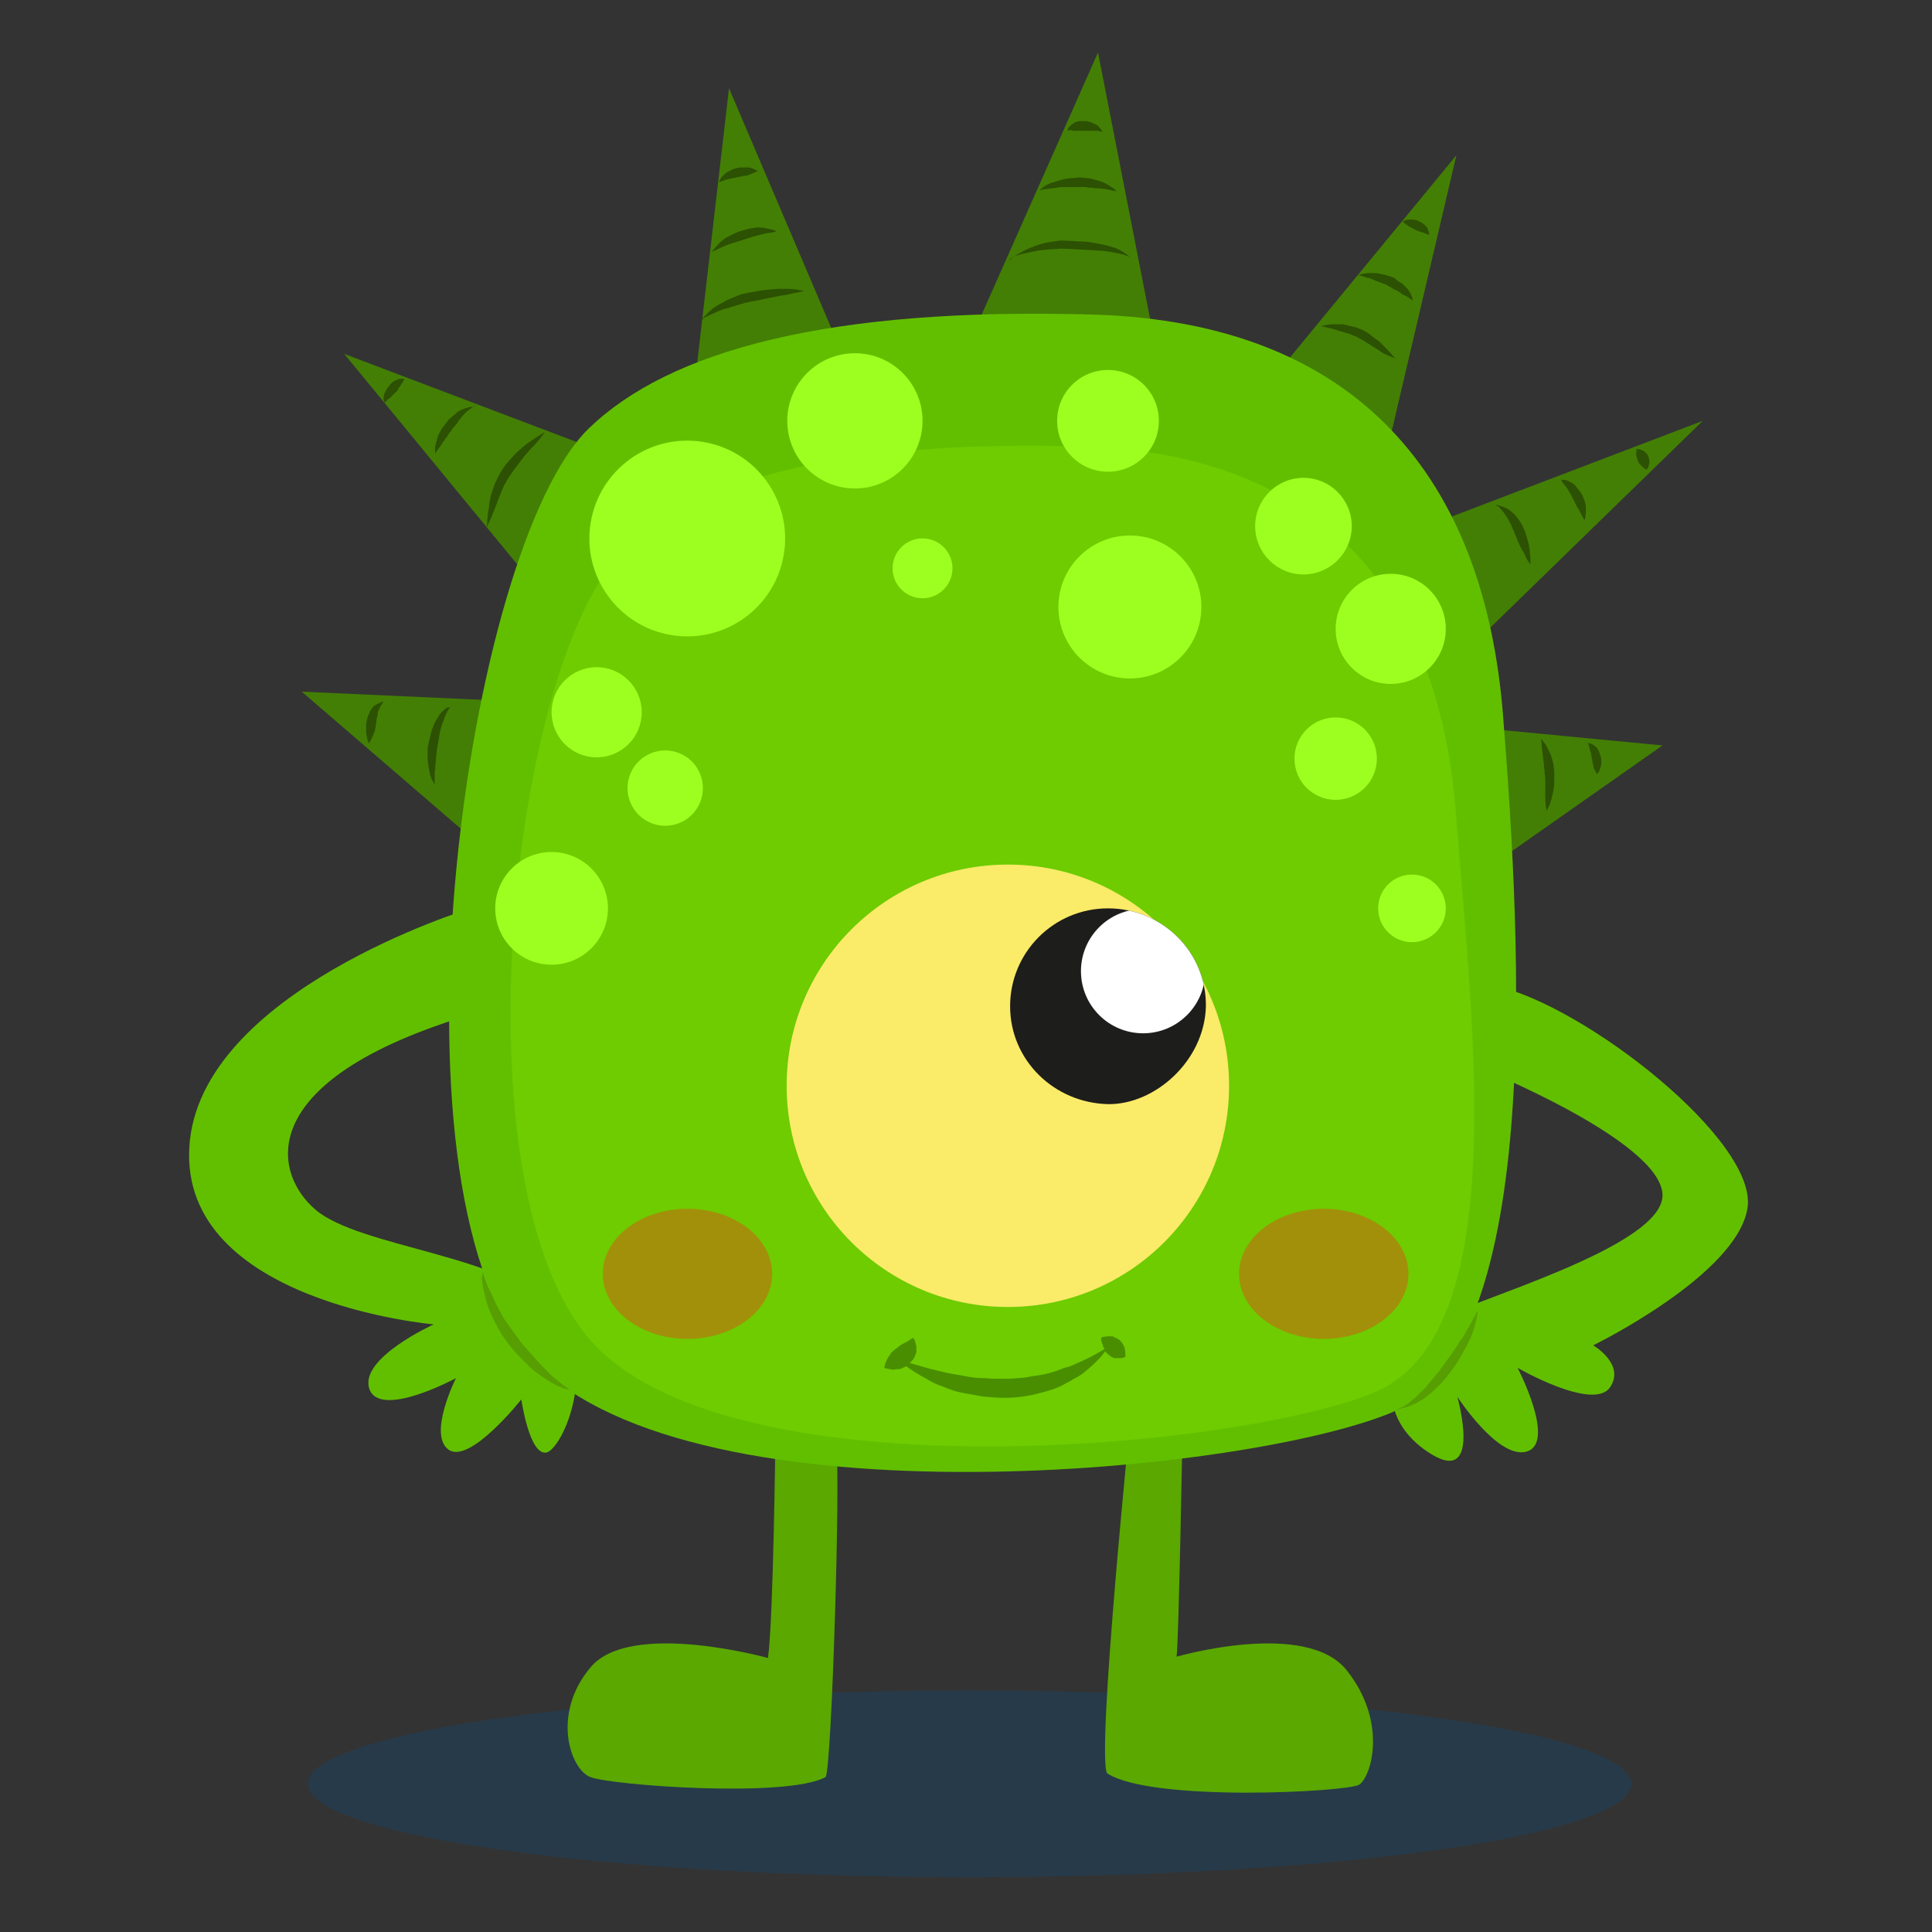 <?xml version="1.0" encoding="utf-8"?>
<!-- Generator: Adobe Illustrator 22.0.0, SVG Export Plug-In . SVG Version: 6.00 Build 0)  -->
<svg version="1.1" id="Layer_1" xmlns="http://www.w3.org/2000/svg" xmlns:xlink="http://www.w3.org/1999/xlink" x="0px" y="0px"
	 viewBox="0 0 600 600" style="enable-background:new 0 0 600 600;" xml:space="preserve">
<rect x="0" y="0" width="600" height="600" fill="#333333" stroke="none"/>
<style type="text/css">
	.st0{fill:#437F04;}
	.st1{fill:#2C5102;}
	.st2{opacity:0.23;fill:#045495;enable-background:new    ;}
	.st3{fill:#62BF00;}
	.st4{fill:#5AA800;}
	.st5{fill:#6ECC00;}
	.st6{fill:#569E02;}
	.st7{fill:#FAEB69;}
	.st8{fill:#1D1D1B;}
	.st9{clip-path:url(#SVGID_3_);fill:#FFFFFF;}
	.st10{opacity:0.51;fill:#D45614;enable-background:new    ;}
	.st11{fill:#498E00;}
	.st12{fill:#9DFF1F;}
</style>
<g>
	<g>
		<g>
			<polygon class="st0" points="149.3,262.7 93.7,214.8 162,217.9 			"/>
			<g>
				<g>
					<g>
						<g>
							<path class="st1" d="M139.8,219.5c0,0-0.2,0.4-0.6,1s-0.8,1.4-1.2,2.5c-0.2,0.6-0.4,1.2-0.6,1.6c-0.2,0.6-0.4,1.2-0.6,2.1
								c-0.2,0.6-0.4,1.4-0.4,2.1c-0.2,0.6-0.2,1.4-0.4,2.3c-0.2,0.8-0.2,1.4-0.4,2.3c0,0.8-0.2,1.4-0.2,2.3c0,0.6-0.2,1.4-0.2,2.1
								c0,0.6,0,1.2-0.2,1.9c0,1.2,0,2.1,0,2.9c0,0.6,0,1,0,1s-0.2-0.4-0.6-1s-0.8-1.6-1-2.9c-0.2-0.6-0.2-1.2-0.4-2.1
								c0-0.6-0.2-1.4-0.2-2.3c0-0.8,0-1.6,0-2.5c0-0.8,0.2-1.6,0.4-2.5c0.2-0.8,0.4-1.6,0.6-2.5c0.2-0.8,0.4-1.4,0.8-2.3
								c0.2-0.8,0.6-1.4,1-2.1c0.4-0.6,0.8-1.2,1-1.6c0.8-1,1.6-1.6,2.3-2.1C139.4,219.7,139.8,219.5,139.8,219.5z"/>
						</g>
					</g>
				</g>
			</g>
			<g>
				<g>
					<g>
						<g>
							<path class="st1" d="M119.1,217.9c0,0-0.2,0.2-0.4,0.6c-0.2,0.4-0.6,0.8-0.8,1.4c-0.2,0.2-0.2,0.6-0.4,0.8
								c-0.2,0.4-0.2,0.6-0.2,1s-0.2,0.8-0.2,1.2c-0.2,0.4-0.2,0.8-0.2,1.2s-0.2,0.8-0.2,1.2s-0.2,0.8-0.2,1.2s-0.2,0.8-0.4,1.2
								c-0.2,0.4-0.2,0.8-0.4,1c-0.2,0.6-0.6,1.2-0.8,1.6c-0.2,0.4-0.4,0.6-0.4,0.6s0-0.2-0.2-0.6c-0.2-0.4-0.2-1-0.4-1.6
								c0-0.4-0.2-0.8-0.2-1c0-0.4,0-0.8,0-1.2s0-0.8,0-1.4c0-0.4,0.2-1,0.2-1.4c0.2-0.4,0.2-1,0.4-1.4c0.2-0.4,0.4-0.8,0.6-1.4
								c0.2-0.4,0.6-0.8,0.8-1.2c0.2-0.4,0.6-0.6,1-0.8c0.6-0.4,1.2-0.6,1.6-0.8C118.6,217.9,119.1,217.9,119.1,217.9z"/>
						</g>
					</g>
				</g>
			</g>
		</g>
		<g>
			<polygon class="st0" points="165.1,180.7 106.9,109.9 185.5,139.7 			"/>
			<g>
				<g>
					<g>
						<g>
							<path class="st1" d="M169.2,134.2c0,0-1.2,1.9-3.5,4.3c-0.6,0.6-1.2,1.2-1.9,2.1c-0.6,0.6-1.2,1.4-1.9,2.3
								c-0.6,0.8-1.2,1.6-1.9,2.5c-0.6,0.8-1.2,1.6-1.9,2.7c-0.6,0.8-1,1.9-1.6,2.7c-0.4,1-0.8,1.9-1.2,2.9c-0.4,1-0.8,1.9-1,2.7
								c-0.4,0.8-0.6,1.6-1,2.5c-0.6,1.6-1.2,2.9-1.6,3.7c-0.4,0.8-0.6,1.4-0.6,1.4s0-0.6,0.2-1.6c0-1,0.2-2.3,0.4-4.1
								c0.2-0.8,0.2-1.6,0.4-2.7c0.2-1,0.4-2.1,0.8-3.1c0.4-1,0.6-2.1,1.2-3.1c0.4-1,1-2.1,1.6-3.1s1.2-1.9,2.1-2.9
								c0.8-0.8,1.4-1.6,2.3-2.5c0.8-0.8,1.6-1.4,2.3-2.1c0.8-0.6,1.4-1.2,2.1-1.6C167.4,135.2,169.2,134.2,169.2,134.2z"/>
						</g>
					</g>
				</g>
			</g>
			<g>
				<g>
					<g>
						<g>
							<path class="st1" d="M147.8,125.9c0,0-0.2,0.2-0.8,0.4c-0.4,0.2-1,0.8-1.9,1.4c-0.4,0.2-0.6,0.6-1,1s-0.8,0.8-1,1.2
								c-0.4,0.4-0.8,0.8-1,1.4c-0.4,0.4-0.8,1-1.2,1.4c-0.4,0.4-0.8,1-1,1.4c-0.4,0.4-0.8,1-1,1.4c-0.4,0.4-0.6,0.8-1,1.4
								c-0.4,0.4-0.6,0.8-0.8,1.2c-0.6,0.8-1,1.4-1.4,1.9s-0.6,0.8-0.6,0.8s0-0.4,0-1c0-0.6,0-1.4,0.4-2.5c0.2-0.4,0.2-1,0.4-1.6
								c0.2-0.6,0.4-1,0.8-1.6c0.2-0.6,0.6-1.2,1-1.6c0.4-0.6,0.8-1,1.2-1.6c0.4-0.6,0.8-1,1.4-1.4c0.4-0.4,1-0.8,1.4-1.2
								c0.4-0.4,1-0.8,1.6-1c0.6-0.2,1-0.6,1.6-0.6c1-0.4,1.9-0.4,2.5-0.4C147.4,125.7,147.8,125.9,147.8,125.9z"/>
						</g>
					</g>
				</g>
			</g>
			<g>
				<g>
					<g>
						<g>
							<path class="st1" d="M125.6,117.7c0,0-0.4,0.8-0.8,1.4c-0.2,0.2-0.2,0.4-0.4,0.6c-0.2,0.2-0.2,0.4-0.4,0.6
								c-0.2,0.2-0.4,0.4-0.4,0.8c-0.2,0.2-0.4,0.4-0.6,0.6l-0.6,0.6c-0.2,0.2-0.4,0.4-0.6,0.6s-0.4,0.4-0.6,0.6s-0.4,0.4-0.6,0.4
								c-0.4,0.4-0.6,0.6-0.8,0.8c-0.2,0.2-0.4,0.4-0.4,0.4s0-0.2-0.2-0.6c0-0.4-0.2-0.8,0-1.4c0-0.2,0-0.6,0.2-0.8
								c0-0.2,0.2-0.6,0.4-0.8c0.2-0.4,0.2-0.6,0.4-0.8l0.6-0.8c0.2-0.2,0.4-0.6,0.6-0.8c0.2-0.2,0.6-0.4,0.8-0.6
								c0.2-0.2,0.6-0.4,0.8-0.4c0.2-0.2,0.6-0.2,0.8-0.4C124.8,117.5,125.6,117.7,125.6,117.7z"/>
						</g>
					</g>
				</g>
			</g>
		</g>
		<g>
			<polygon class="st0" points="445.9,162.3 528.8,130.7 457.4,200.2 			"/>
			<g>
				<g>
					<g>
						<g>
							<path class="st1" d="M464.6,156.8c0,0,0.4,0,1,0.2c0.6,0.2,1.4,0.4,2.5,1c0.4,0.2,1,0.6,1.4,1c0.4,0.4,1,0.8,1.4,1.4
								c0.4,0.6,0.8,1,1.2,1.6c0.4,0.6,0.6,1.2,1,1.9c0.2,0.6,0.6,1.2,0.8,2.1c0.2,0.6,0.4,1.2,0.6,2.1c0.2,0.6,0.4,1.2,0.4,1.9
								c0.2,0.6,0.2,1.2,0.2,1.6c0.2,1,0.2,2.1,0.2,2.7c0,0.6,0,1,0,1s-0.2-0.4-0.6-0.8c-0.4-0.6-0.8-1.2-1.2-2.3
								c-0.2-0.4-0.4-1-0.8-1.4c-0.2-0.6-0.6-1-0.8-1.6c-0.2-0.6-0.6-1.2-0.8-1.9c-0.2-0.6-0.6-1.2-0.8-1.9
								c-0.2-0.6-0.6-1.2-0.8-1.9c-0.2-0.6-0.6-1.2-0.8-1.6c-0.2-0.6-0.6-1-0.8-1.4c-0.4-0.4-0.6-1-0.8-1.2
								c-0.6-0.8-1.2-1.4-1.6-1.9C464.8,157.2,464.6,156.8,464.6,156.8z"/>
						</g>
					</g>
				</g>
			</g>
			<g>
				<g>
					<g>
						<g>
							<path class="st1" d="M484.8,149c0,0,0.2,0,0.8,0c0.4,0,1.2,0.2,1.9,0.6c0.4,0.2,0.8,0.4,1,0.6c0.4,0.2,0.8,0.6,1,1
								c0.4,0.4,0.6,0.8,1,1.2c0.2,0.4,0.6,0.8,0.8,1.2c0.2,0.4,0.4,0.8,0.6,1.4c0.2,0.4,0.4,1,0.4,1.4c0.2,0.4,0.2,1,0.2,1.4
								s0,0.8,0,1.2c0,0.8-0.2,1.4-0.2,1.9c-0.2,0.4-0.2,0.6-0.2,0.6s-0.2-0.2-0.4-0.6c-0.2-0.4-0.6-1-0.8-1.6
								c-0.2-0.2-0.4-0.6-0.6-1c-0.2-0.4-0.4-0.6-0.6-1c-0.2-0.4-0.4-0.8-0.6-1.2c-0.2-0.4-0.4-0.8-0.6-1.2
								c-0.2-0.4-0.4-0.8-0.6-1.2c-0.2-0.4-0.4-0.8-0.6-1c-0.2-0.4-0.4-0.6-0.6-1c-0.2-0.4-0.4-0.6-0.6-0.8c-0.4-0.6-0.8-1-1-1.2
								C485,149.2,484.8,149,484.8,149z"/>
						</g>
					</g>
				</g>
			</g>
			<g>
				<g>
					<g>
						<g>
							<path class="st1" d="M508.2,139.5c0,0,0.6-0.2,1.4,0.2c0.2,0,0.4,0.2,0.6,0.2c0.2,0.2,0.4,0.2,0.6,0.4
								c0.2,0.2,0.4,0.4,0.6,0.6c0.2,0.2,0.2,0.4,0.4,0.6c0.2,0.2,0.2,0.4,0.2,0.8c0.2,0.2,0.2,0.4,0.2,0.8c0,0.2,0,0.4,0,0.8
								c0,0.2,0,0.4-0.2,0.6c0,0.4-0.2,0.8-0.4,1c-0.2,0.2-0.2,0.4-0.2,0.4s-0.2,0-0.4-0.2c-0.2-0.2-0.4-0.4-0.8-0.6
								c-0.2-0.2-0.2-0.2-0.4-0.4c-0.2-0.2-0.2-0.4-0.4-0.4c-0.2-0.2-0.2-0.4-0.4-0.4c0-0.2-0.2-0.4-0.2-0.4c0-0.2-0.2-0.4-0.2-0.6
								c0-0.2-0.2-0.4-0.2-0.6c0-0.2-0.2-0.4-0.2-0.6c0-0.2,0-0.4-0.2-0.6C508.4,140.1,508.2,139.5,508.2,139.5z"/>
						</g>
					</g>
				</g>
			</g>
		</g>
		<g>
			<polygon class="st0" points="459.9,226.1 516.3,231.5 463.6,268.5 			"/>
			<g>
				<g>
					<g>
						<g>
							<path class="st1" d="M478.6,229.4c0,0,1,1,2.1,3.1c0.2,0.4,0.4,1,0.8,1.6c0.2,0.6,0.4,1.2,0.6,1.9c0.2,0.6,0.4,1.4,0.4,2.1
								c0.2,0.8,0.2,1.4,0.2,2.3s0,1.4,0,2.3c0,0.8,0,1.4-0.2,2.1c0,0.6-0.2,1.4-0.4,2.1s-0.2,1.2-0.4,1.6c-0.2,1-0.6,1.9-1,2.5
								c-0.2,0.6-0.4,0.8-0.4,0.8s0-0.4-0.2-1c0-0.6-0.2-1.6-0.2-2.7c0-0.6,0-1,0-1.6s0-1.2,0-1.9c0-0.6,0-1.2,0-2.1
								c0-0.6,0-1.4-0.2-2.1c0-0.6,0-1.4-0.2-2.1c0-0.6,0-1.4-0.2-2.1c0-0.6-0.2-1.2-0.2-1.9c0-0.6-0.2-1.2-0.2-1.6
								C478.8,230.8,478.6,229.4,478.6,229.4z"/>
						</g>
					</g>
				</g>
			</g>
			<g>
				<g>
					<g>
						<g>
							<path class="st1" d="M492.8,230.8c0,0,1-0.2,2.1,0.6c0.2,0.2,0.6,0.4,0.8,0.6c0.2,0.2,0.4,0.6,0.6,0.8c0.2,0.4,0.4,0.6,0.4,1
								c0.2,0.4,0.2,0.8,0.4,1c0,0.4,0.2,0.8,0.2,1.2s0,0.8,0,1c0,0.4,0,0.6-0.2,1c0,0.4-0.2,0.6-0.2,0.8c-0.2,0.6-0.4,1-0.6,1.2
								c-0.2,0.2-0.4,0.4-0.4,0.4s0-0.2-0.2-0.4c-0.2-0.4-0.4-0.8-0.6-1.2c-0.2-0.2-0.2-0.6-0.2-0.8c-0.2-0.2-0.2-0.6-0.2-0.8
								c0-0.2-0.2-0.6-0.2-1s-0.2-0.6-0.2-1s-0.2-0.6-0.2-1s0-0.6-0.2-0.8c0-0.2-0.2-0.6-0.2-0.8c0-0.2-0.2-0.6-0.2-0.8
								c-0.2-0.4-0.2-0.8-0.4-1.2C492.8,231,492.8,230.8,492.8,230.8z"/>
						</g>
					</g>
				</g>
			</g>
		</g>
		<g>
			<polygon class="st0" points="215.7,119.8 226.4,27.4 260,106.2 			"/>
			<g>
				<g>
					<g>
						<g>
							<path class="st1" d="M217.6,99.6c0,0,0.4-0.4,1-1.2c0.6-0.6,1.6-1.6,2.9-2.7c0.6-0.4,1.4-1,2.3-1.4s1.6-1,2.7-1.4
								c1-0.4,1.9-0.8,2.9-1.2c1-0.4,2.1-0.6,3.1-0.8c1-0.2,2.1-0.4,3.3-0.6c1-0.2,2.1-0.2,3.1-0.4c1,0,2.1-0.2,2.9-0.2
								c1,0,1.9,0,2.7,0c1.6,0,3.1,0.2,3.9,0.4c1,0.2,1.4,0.2,1.4,0.2s-0.6,0.2-1.4,0.4c-1,0.2-2.3,0.4-3.9,0.8
								c-0.8,0.2-1.6,0.2-2.5,0.4c-0.8,0.2-1.9,0.4-2.9,0.6c-1,0.2-2.1,0.4-2.9,0.6c-1,0.2-2.1,0.4-3.1,0.6s-2.1,0.4-3.1,0.8
								c-1,0.2-1.9,0.6-2.9,0.8c-0.8,0.4-1.9,0.6-2.7,0.8c-0.8,0.4-1.6,0.6-2.3,1c-1.4,0.6-2.7,1.2-3.5,1.6
								C218.2,99.4,217.6,99.6,217.6,99.6z"/>
						</g>
					</g>
				</g>
			</g>
			<g>
				<g>
					<g>
						<g>
							<path class="st1" d="M221.1,78.2c0,0,0.8-1.2,2.3-2.7c0.4-0.4,0.8-0.8,1.2-1c0.4-0.4,1-0.8,1.6-1c0.6-0.4,1.2-0.6,1.9-1
								c0.6-0.2,1.2-0.6,2.1-0.8c0.6-0.2,1.4-0.4,2.1-0.6s1.4-0.2,2.1-0.4c0.6,0,1.2-0.2,1.9,0c0.6,0,1.2,0,1.6,0.2
								c1,0.2,1.9,0.4,2.5,0.6c0.6,0.2,0.8,0.4,0.8,0.4s-0.4,0-1,0.2s-1.4,0.2-2.5,0.4c-0.4,0.2-1,0.2-1.6,0.4
								c-0.6,0.2-1,0.2-1.6,0.4c-0.6,0.2-1.2,0.4-1.9,0.6c-0.6,0.2-1.2,0.4-1.9,0.6c-0.6,0.2-1.2,0.4-1.9,0.6
								c-0.6,0.2-1.2,0.4-1.9,0.6s-1.2,0.4-1.6,0.6c-0.6,0.2-1,0.4-1.4,0.6C222.5,77.6,221.1,78.2,221.1,78.2z"/>
						</g>
					</g>
				</g>
			</g>
			<g>
				<g>
					<g>
						<g>
							<path class="st1" d="M223.3,56.6c0,0,0-0.2,0.2-0.6c0.2-0.4,0.4-0.8,1-1.4c0.2-0.2,0.6-0.6,0.8-0.8c0.4-0.2,0.6-0.4,1-0.6
								s0.8-0.4,1.2-0.6s0.8-0.2,1.2-0.4c0.4,0,0.8-0.2,1.2-0.2c0.4,0,0.8,0,1.2,0s0.8,0,1.2,0s0.8,0,1,0.2c0.6,0.2,1.2,0.4,1.4,0.6
								c0.4,0.2,0.6,0.4,0.6,0.4s-0.2,0.2-0.6,0.2c-0.4,0.2-0.8,0.4-1.4,0.6c-0.2,0.2-0.6,0.2-1,0.4c-0.4,0.2-0.6,0.2-1,0.2
								s-0.8,0.2-1,0.2c-0.4,0-0.8,0.2-1,0.2c-0.4,0-0.8,0.2-1,0.2c-0.4,0-0.8,0.2-1,0.2c-0.4,0-0.6,0.2-1,0.2
								c-0.2,0-0.6,0.2-0.8,0.2C224.2,56.2,223.3,56.6,223.3,56.6z"/>
						</g>
					</g>
				</g>
			</g>
		</g>
		<g>
			<polygon class="st0" points="301.1,106.2 341,16.3 359.3,109.9 			"/>
			<g>
				<g>
					<g>
						<g>
							<path class="st1" d="M313.2,80.9c0,0,0.4-0.4,1.4-1c0.8-0.6,2.3-1.4,3.9-2.3c0.8-0.4,1.9-0.8,2.9-1.2c1-0.4,2.1-0.6,3.3-1
								c1.2-0.2,2.5-0.4,3.7-0.6c1.2-0.2,2.7,0,3.9,0s2.5,0.2,3.7,0.2c1.2,0,2.5,0.2,3.5,0.4c1.2,0.2,2.3,0.4,3.3,0.6
								c1,0.2,2.1,0.6,2.9,0.8c1.9,0.6,3.1,1.4,4.1,2.1c0.4,0.4,0.8,0.6,1,0.8c0.2,0.2,0.4,0.2,0.4,0.2s-0.6-0.2-1.6-0.6
								s-2.5-0.6-4.3-1c-0.8-0.2-1.9-0.2-2.9-0.4c-1,0-2.1-0.2-3.3-0.2c-1.2,0-2.3-0.2-3.5-0.2c-1.2,0-2.5-0.2-3.7-0.2
								c-1.2,0-2.3-0.2-3.5,0c-1.2,0-2.3,0.2-3.3,0.2c-1,0.2-2.3,0.2-3.1,0.4c-1,0.2-2.1,0.4-2.9,0.6c-1.9,0.4-3.3,0.8-4.3,1.2
								C313.8,80.9,313.2,80.9,313.2,80.9z"/>
						</g>
					</g>
				</g>
			</g>
			<g>
				<g>
					<g>
						<g>
							<path class="st1" d="M322.9,59.1c0,0,0.2-0.2,0.8-0.8c0.6-0.4,1.4-1,2.5-1.4c0.6-0.2,1.2-0.4,1.9-0.6
								c0.6-0.2,1.4-0.4,2.1-0.6c0.8-0.2,1.4-0.2,2.3-0.4c0.8,0,1.6,0,2.3-0.2c0.8,0,1.6,0,2.5,0.2c0.8,0,1.6,0.2,2.3,0.4
								c0.8,0.2,1.4,0.4,2.1,0.6c0.6,0.2,1.2,0.4,1.9,0.8c1,0.6,1.9,1.2,2.5,1.6c0.4,0.6,0.8,0.8,0.8,0.8s-0.4-0.2-1-0.2
								c-0.6-0.2-1.6-0.4-2.7-0.6c-0.6,0-1.2-0.2-1.9-0.2s-1.2,0-2.1-0.2c-0.6,0-1.4,0-2.1-0.2c-0.6,0-1.4,0-2.3,0s-1.4,0-2.3,0
								c-0.6,0-1.4,0-2.1,0s-1.4,0-2.1,0.2c-0.6,0-1.2,0.2-1.9,0.2c-1,0.2-2.1,0.2-2.7,0.4C323.3,59.1,322.9,59.1,322.9,59.1z"/>
						</g>
					</g>
				</g>
			</g>
			<g>
				<g>
					<g>
						<g>
							<path class="st1" d="M331.5,40.6c0,0,0-0.2,0.2-0.6s0.4-0.8,1-1.2c0.2-0.2,0.6-0.4,0.8-0.6c0.4-0.2,0.6-0.4,1-0.4
								c0.4-0.2,0.8-0.2,1.2-0.2c0.4,0,0.8,0,1.2,0c0.4,0,0.8,0,1.2,0.2c0.4,0,0.8,0.2,1.2,0.4c0.4,0.2,0.8,0.4,1,0.4
								c0.4,0.2,0.6,0.4,0.8,0.6c0.4,0.4,0.8,1,1,1.2c0.2,0.4,0.2,0.6,0.2,0.6s-0.2,0-0.6-0.2c-0.4,0-0.8-0.2-1.2-0.2
								c-0.2,0-0.6,0-0.8,0c-0.2,0-0.6,0-0.8,0c-0.4,0-0.6,0-1,0c-0.4,0-0.6,0-1,0c-0.4,0-0.6,0-1,0c-0.4,0-0.6,0-1,0
								c-0.2,0-0.6,0-0.8,0s-0.6,0-0.8,0C332.4,40.2,331.5,40.6,331.5,40.6z"/>
						</g>
					</g>
				</g>
			</g>
		</g>
		<g>
			<polygon class="st0" points="398,114.2 452.3,48.2 430.9,139.5 			"/>
			<g>
				<g>
					<g>
						<g>
							<path class="st1" d="M410.3,101.3c0,0,1.6-0.6,4.1-0.6c0.6,0,1.2,0,2.1,0s1.4,0.2,2.3,0.4c0.8,0.2,1.6,0.4,2.5,0.6
								c0.8,0.4,1.6,0.6,2.3,1c0.8,0.4,1.4,0.8,2.1,1.4c0.6,0.4,1.2,1,1.9,1.4s1.2,1,1.6,1.4c0.4,0.4,1,1,1.4,1.4
								c0.8,0.8,1.4,1.6,2.1,2.3c0.4,0.6,0.8,0.8,0.8,0.8s-0.4-0.2-1-0.4c-0.6-0.2-1.6-0.6-2.7-1.2c-0.6-0.2-1-0.6-1.6-1
								c-0.6-0.4-1.2-0.8-1.9-1.2c-0.6-0.4-1.2-0.8-1.9-1.2c-0.6-0.4-1.2-0.8-2.1-1.2c-0.6-0.4-1.2-0.8-2.1-1
								c-0.6-0.4-1.4-0.6-2.1-0.8c-0.6-0.2-1.2-0.4-2.1-0.6c-0.6-0.2-1.2-0.4-1.9-0.6C412,101.7,410.3,101.3,410.3,101.3z"/>
						</g>
					</g>
				</g>
			</g>
			<g>
				<g>
					<g>
						<g>
							<path class="st1" d="M421.8,85.4c0,0,1.2-0.4,3.1-0.6c0.4,0,1,0,1.6,0s1.2,0,1.9,0.2s1.2,0.2,1.9,0.4
								c0.6,0.2,1.2,0.4,1.9,0.6s1.2,0.6,1.6,1c0.6,0.4,1,0.8,1.6,1c0.4,0.4,0.8,0.8,1.2,1.2c0.4,0.4,0.8,0.8,1,1.2
								c0.6,0.8,0.8,1.6,1,2.1c0.2,0.6,0.2,0.8,0.2,0.8s-0.2-0.2-0.8-0.4c-0.4-0.4-1-0.8-1.9-1.2c-0.4-0.2-0.8-0.4-1.2-0.8
								c-0.4-0.2-0.8-0.6-1.4-0.8c-0.4-0.2-1-0.4-1.4-0.8c-0.4-0.2-1-0.4-1.4-0.8c-0.6-0.2-1-0.4-1.6-0.6c-0.4-0.2-1-0.4-1.6-0.6
								s-1-0.4-1.4-0.6c-0.4-0.2-1-0.4-1.4-0.4C423.3,85.8,421.8,85.4,421.8,85.4z"/>
						</g>
					</g>
				</g>
			</g>
			<g>
				<g>
					<g>
						<g>
							<path class="st1" d="M435.6,68.8c0,0,0.6-0.4,1.6-0.6c0.2,0,0.6,0,0.8,0c0.2,0,0.6,0,0.8,0c0.2,0,0.6,0,1,0.2
								c0.4,0,0.6,0.2,1,0.4c0.2,0.2,0.6,0.2,0.8,0.4c0.2,0.2,0.6,0.4,0.8,0.6c0.2,0.2,0.4,0.4,0.6,0.6c0.2,0.2,0.4,0.4,0.4,0.8
								c0.2,0.4,0.4,1,0.4,1.2c0,0.4,0,0.6,0,0.6s-0.2,0-0.4-0.2c-0.2,0-0.6-0.2-1-0.4c-0.2,0-0.4-0.2-0.6-0.2
								c-0.2,0-0.4-0.2-0.6-0.2c-0.2,0-0.4-0.2-0.8-0.2c-0.2-0.2-0.4-0.2-0.8-0.4c-0.2-0.2-0.4-0.2-0.8-0.4
								c-0.2-0.2-0.4-0.2-0.8-0.4c-0.2-0.2-0.4-0.2-0.6-0.4c-0.2-0.2-0.4-0.2-0.6-0.4C436,69.2,435.6,68.8,435.6,68.8z"/>
						</g>
					</g>
				</g>
			</g>
		</g>
	</g>
	<ellipse class="st2" cx="301.1" cy="554" rx="205.5" ry="29"/>
	<g>
		<path class="st3" d="M146.2,282.1c0,0-84.5,25.7-87.4,74.1c-2.9,48.3,75.9,55.1,75.9,55.1s-23.2,10.5-20,20s26.9-3.3,26.9-3.3
			s-8.8,17.5-2.3,22.2c6.6,4.7,22.6-15.6,22.6-15.6s2.5,17.5,7.8,16.5c5.1-1.2,17.1-28.2,1.9-44.8s-59.9-18.9-73.6-30.6
			c-13.8-11.7-20.4-42.6,57-63.1L146.2,282.1z"/>
		<path class="st3" d="M459.9,331.8c0,0,55.1,22.2,56.4,38.9c1.2,16.7-61.9,33.7-73.2,40.7c-11.3,7.2-17.7,27.2,0,39.3
			c17.7,12.1,9.5-16.9,9.5-16.9s13,20,21.8,16.9c8.8-3.1-3.1-25.9-3.1-25.9s23.2,13.4,28.6,6.2c5.1-7.2-5.1-13.2-5.1-13.2
			s44.6-21.8,47.9-42.6c3.3-20.8-50.4-62.9-78.4-69.1C435.8,300.2,451,328.1,459.9,331.8z"/>
		<path class="st4" d="M240.8,446.6c0,0-0.6,56.4-2.3,68.3c0,0-42.8-11.9-55.1,2.9c-12.3,14.6-6.2,31.9,0,34.1
			c6.2,2.5,60.7,6.6,73,0c1.9-2.3,4.7-95,3.3-102C254.8,450.5,240.8,446.6,240.8,446.6z"/>
		<path class="st4" d="M367.3,441.3c0,0-1.2,68.5-1.9,73.2c0,0,40.3-11.7,52.9,4.3c12.5,15.8,7.8,32.5,3.9,35.4
			c-3.1,2.3-64.6,5.6-78.4-3.5c-3.3-6.2,7.4-111.5,7.4-111.5L367.3,441.3z"/>
	</g>
	<g>
		<path class="st3" d="M182.8,133.1c25.1-24.3,74.7-37.8,156.9-35.4c82.3,2.5,121.4,51.2,127.1,124.7
			c5.8,73.4,12.5,197.1-35.4,216.6c-48.1,19.3-221.3,35.2-267.6-18.5C117.8,366.6,144.4,170.6,182.8,133.1z"/>
		<path class="st5" d="M193.7,171c22.8-22.2,67.9-34.6,142.8-32.3S446.9,185.4,452.1,252c5.1,66.6,17.9,162.9-25.7,180.6
			C382.6,450.3,225,464.7,183,415.8S158.8,204.9,193.7,171z"/>
		<g>
			<g>
				<g>
					<g>
						<path class="st6" d="M433.4,438c0,0,0.6-0.2,1.6-0.8c1-0.4,2.3-1.2,3.7-2.5c0.8-0.6,1.4-1.2,2.3-2.1s1.6-1.4,2.3-2.5
							c0.8-0.8,1.6-1.9,2.3-2.7c0.8-0.8,1.6-1.9,2.3-2.9c0.8-1,1.4-2.1,2.3-3.1c0.6-1,1.4-2.1,2.1-3.1c0.6-1,1.2-2.1,1.9-2.9
							s1-1.9,1.6-2.7c1-1.6,1.6-3.1,2.3-4.1c0.4-1,0.8-1.6,0.8-1.6s0,0.6-0.2,1.9c-0.2,1-0.6,2.7-1.2,4.5c-0.4,1-0.6,1.9-1.2,2.9
							c-0.4,1-1,2.1-1.6,3.1c-0.6,1-1.2,2.3-1.9,3.3c-0.6,1-1.4,2.1-2.3,3.3c-0.8,1-1.6,2.1-2.5,3.1c-0.8,1-1.9,1.9-2.7,2.7
							c-0.8,0.8-1.9,1.6-2.7,2.3c-1,0.6-1.9,1.2-2.7,1.6c-1.9,1-3.3,1.4-4.5,1.6C434,438,433.4,438,433.4,438z"/>
					</g>
				</g>
			</g>
		</g>
		<g>
			<g>
				<g>
					<g>
						<path class="st6" d="M149.9,395c0,0,0.2,0.6,0.6,1.9c0.4,1.2,1,2.9,2.1,4.9c0.4,1,1,2.1,1.4,3.1c0.6,1,1.2,2.3,1.9,3.5
							c0.6,1.2,1.4,2.3,2.3,3.5c0.8,1.2,1.6,2.3,2.5,3.5c0.8,1,1.6,2.3,2.7,3.3c0.8,1,1.9,2.1,2.7,3.1c0.8,1,1.9,1.9,2.7,2.9
							c0.8,0.8,1.6,1.6,2.5,2.5c1.6,1.4,3.1,2.5,4.1,3.3c1,0.8,1.6,1.2,1.6,1.2s-0.6-0.2-2.1-0.6c-1.2-0.4-2.9-1.2-4.9-2.5
							c-1-0.6-1.9-1.2-3.1-2.1c-1-0.8-2.1-1.6-3.1-2.7c-1-1-2.1-2.1-3.1-3.1c-1-1-1.9-2.3-2.9-3.5c-0.8-1.2-1.9-2.5-2.5-3.7
							c-0.8-1.2-1.4-2.5-2.1-3.9c-0.6-1.2-1.2-2.5-1.6-3.7c-0.4-1.2-0.8-2.5-1-3.5c-0.6-2.3-0.8-4.1-1-5.3
							C149.9,395.8,149.9,395,149.9,395z"/>
					</g>
				</g>
			</g>
		</g>
	</g>
	<g>
		<g>
			<circle class="st7" cx="313" cy="337.2" r="68.7"/>
			<g>
				<g>
					<path id="SVGID_1_" class="st8" d="M374.5,312.5c-0.4,16.9-15.8,30.6-30.4,30.4c-16.7-0.4-30.4-13.6-30.4-30.4
						s13.6-30.4,30.4-30.4S374.7,295.6,374.5,312.5z"/>
				</g>
				<g>
					<defs>
						<path id="SVGID_2_" d="M374.5,312.5c-0.4,16.9-15.8,30.6-30.4,30.4c-16.7-0.4-30.4-13.6-30.4-30.4s13.6-30.4,30.4-30.4
							S374.7,295.6,374.5,312.5z"/>
					</defs>
					<clipPath id="SVGID_3_">
						<use xlink:href="#SVGID_2_"  style="overflow:visible;"/>
					</clipPath>
					<circle class="st9" cx="355" cy="301.6" r="19.3"/>
				</g>
			</g>
		</g>
		<g>
			<ellipse class="st10" cx="213.5" cy="395.6" rx="26.3" ry="20.2"/>
			<ellipse class="st10" cx="411.1" cy="395.6" rx="26.3" ry="20.2"/>
		</g>
		<g>
			<g>
				<g>
					<g>
						<g>
							<path class="st11" d="M278.7,422.1c0,0,4.3,1.4,10.5,3.1c1.6,0.4,3.3,0.8,5.1,1.2c1.9,0.4,3.7,0.6,5.6,1
								c1.9,0.4,3.9,0.6,6,0.6c2.1,0.2,4.1,0.2,6.2,0.2c2.1,0,4.1-0.2,6.2-0.4c2.1-0.4,3.9-0.6,6-1c1.9-0.4,3.7-1,5.3-1.6
								c0.8-0.4,1.6-0.6,2.5-0.8c0.8-0.4,1.6-0.6,2.3-1c2.9-1.2,5.3-2.5,7-3.5c1.6-1,2.7-1.4,2.7-1.4s-0.6,0.8-1.9,2.5
								c-1.2,1.4-3.3,3.5-6,5.6c-0.6,0.4-1.4,1-2.3,1.4c-0.8,0.4-1.6,1-2.5,1.4c-1.6,1-3.7,1.9-5.8,2.5c-2.1,0.6-4.3,1.2-6.6,1.6
								c-2.3,0.4-4.5,0.6-7,0.6c-2.3,0-4.7-0.2-6.8-0.4c-2.3-0.4-4.5-0.8-6.6-1.2c-2.1-0.4-4.1-1.2-5.8-1.9
								c-1.9-0.6-3.5-1.4-4.9-2.3C282,425.2,278.7,422.1,278.7,422.1z"/>
						</g>
					</g>
				</g>
			</g>
			<g>
				<g>
					<g>
						<g>
							<path class="st11" d="M274.6,424.8c0,0,0.2-1.2,0.8-2.5c0.2-0.4,0.4-0.6,0.6-1c0.2-0.2,0.4-0.6,0.6-1
								c0.2-0.2,0.6-0.6,0.8-0.8c0.2-0.2,0.6-0.4,0.8-0.6c0.2-0.2,0.6-0.4,0.8-0.6c0.2-0.2,0.4-0.4,0.8-0.6c0.2-0.2,0.4-0.4,0.8-0.4
								c0.2-0.2,0.4-0.4,0.8-0.4c0.4-0.4,1-0.6,1.4-1c0.4-0.2,0.8-0.4,0.8-0.4s0.2,0.2,0.4,0.6c0.2,0.4,0.4,1.2,0.6,2.1
								c0,0.4,0,0.8,0,1.4c0,0.4-0.2,1-0.4,1.4c-0.2,0.4-0.4,1-0.8,1.4c-0.4,0.4-0.8,0.8-1,1.2c-0.4,0.2-0.8,0.6-1.2,0.8
								c-0.4,0.2-0.8,0.4-1.2,0.6c-0.4,0.2-0.8,0.2-1.2,0.2c-0.4,0-0.8,0-1.2,0.2C275.8,425.2,274.6,424.8,274.6,424.8z"/>
						</g>
					</g>
				</g>
			</g>
			<g>
				<g>
					<g>
						<g>
							<path class="st11" d="M342,415.4c0,0,1-0.4,2.3-0.4c0.2,0,0.6,0,0.8,0c0.2,0,0.6,0,0.8,0.2c0.2,0.2,0.6,0.2,0.8,0.4l0.8,0.4
								l0.6,0.6c0.2,0.2,0.4,0.4,0.6,0.8c0.2,0.2,0.2,0.6,0.4,0.8c0.2,0.2,0.2,0.6,0.2,0.8c0.2,0.6,0.2,1.2,0.2,1.6
								c0,0.4,0,0.8,0,0.8s-0.2,0-0.6,0.2c-0.4,0.2-1,0.2-1.6,0.2c-0.2,0-0.6,0-0.8,0c-0.4,0-0.6,0-0.8-0.2c-0.2,0-0.6-0.2-0.8-0.4
								l-0.8-0.6l-0.6-0.6c-0.2-0.2-0.4-0.6-0.4-0.8c-0.2-0.2-0.2-0.6-0.4-0.8s-0.2-0.6-0.2-0.8C341.8,416.6,342,415.4,342,415.4z"
								/>
						</g>
					</g>
				</g>
			</g>
		</g>
	</g>
	<g>
		
			<ellipse transform="matrix(0.16 -0.987 0.987 0.16 14.15 351.197)" class="st12" cx="213.5" cy="167.3" rx="30.4" ry="30.4"/>
		<circle class="st12" cx="265.5" cy="130.7" r="21"/>
		<circle class="st12" cx="286.5" cy="176.5" r="9.3"/>
		
			<ellipse transform="matrix(0.924 -0.383 0.383 0.924 -77.976 97.65)" class="st12" cx="206.5" cy="244.8" rx="11.7" ry="11.7"/>
		<circle class="st12" cx="185.3" cy="221.2" r="14"/>
		<circle class="st12" cx="171.3" cy="282.1" r="17.5"/>
		<circle class="st12" cx="350.9" cy="188.5" r="22.2"/>
		<circle class="st12" cx="344.1" cy="130.7" r="15.8"/>
		<circle class="st12" cx="404.8" cy="163.4" r="15"/>
		<circle class="st12" cx="414.8" cy="235.6" r="12.8"/>
		<circle class="st12" cx="438.5" cy="282.1" r="10.5"/>
		<circle class="st12" cx="431.9" cy="195.3" r="17.1"/>
	</g>
</g>
</svg>

